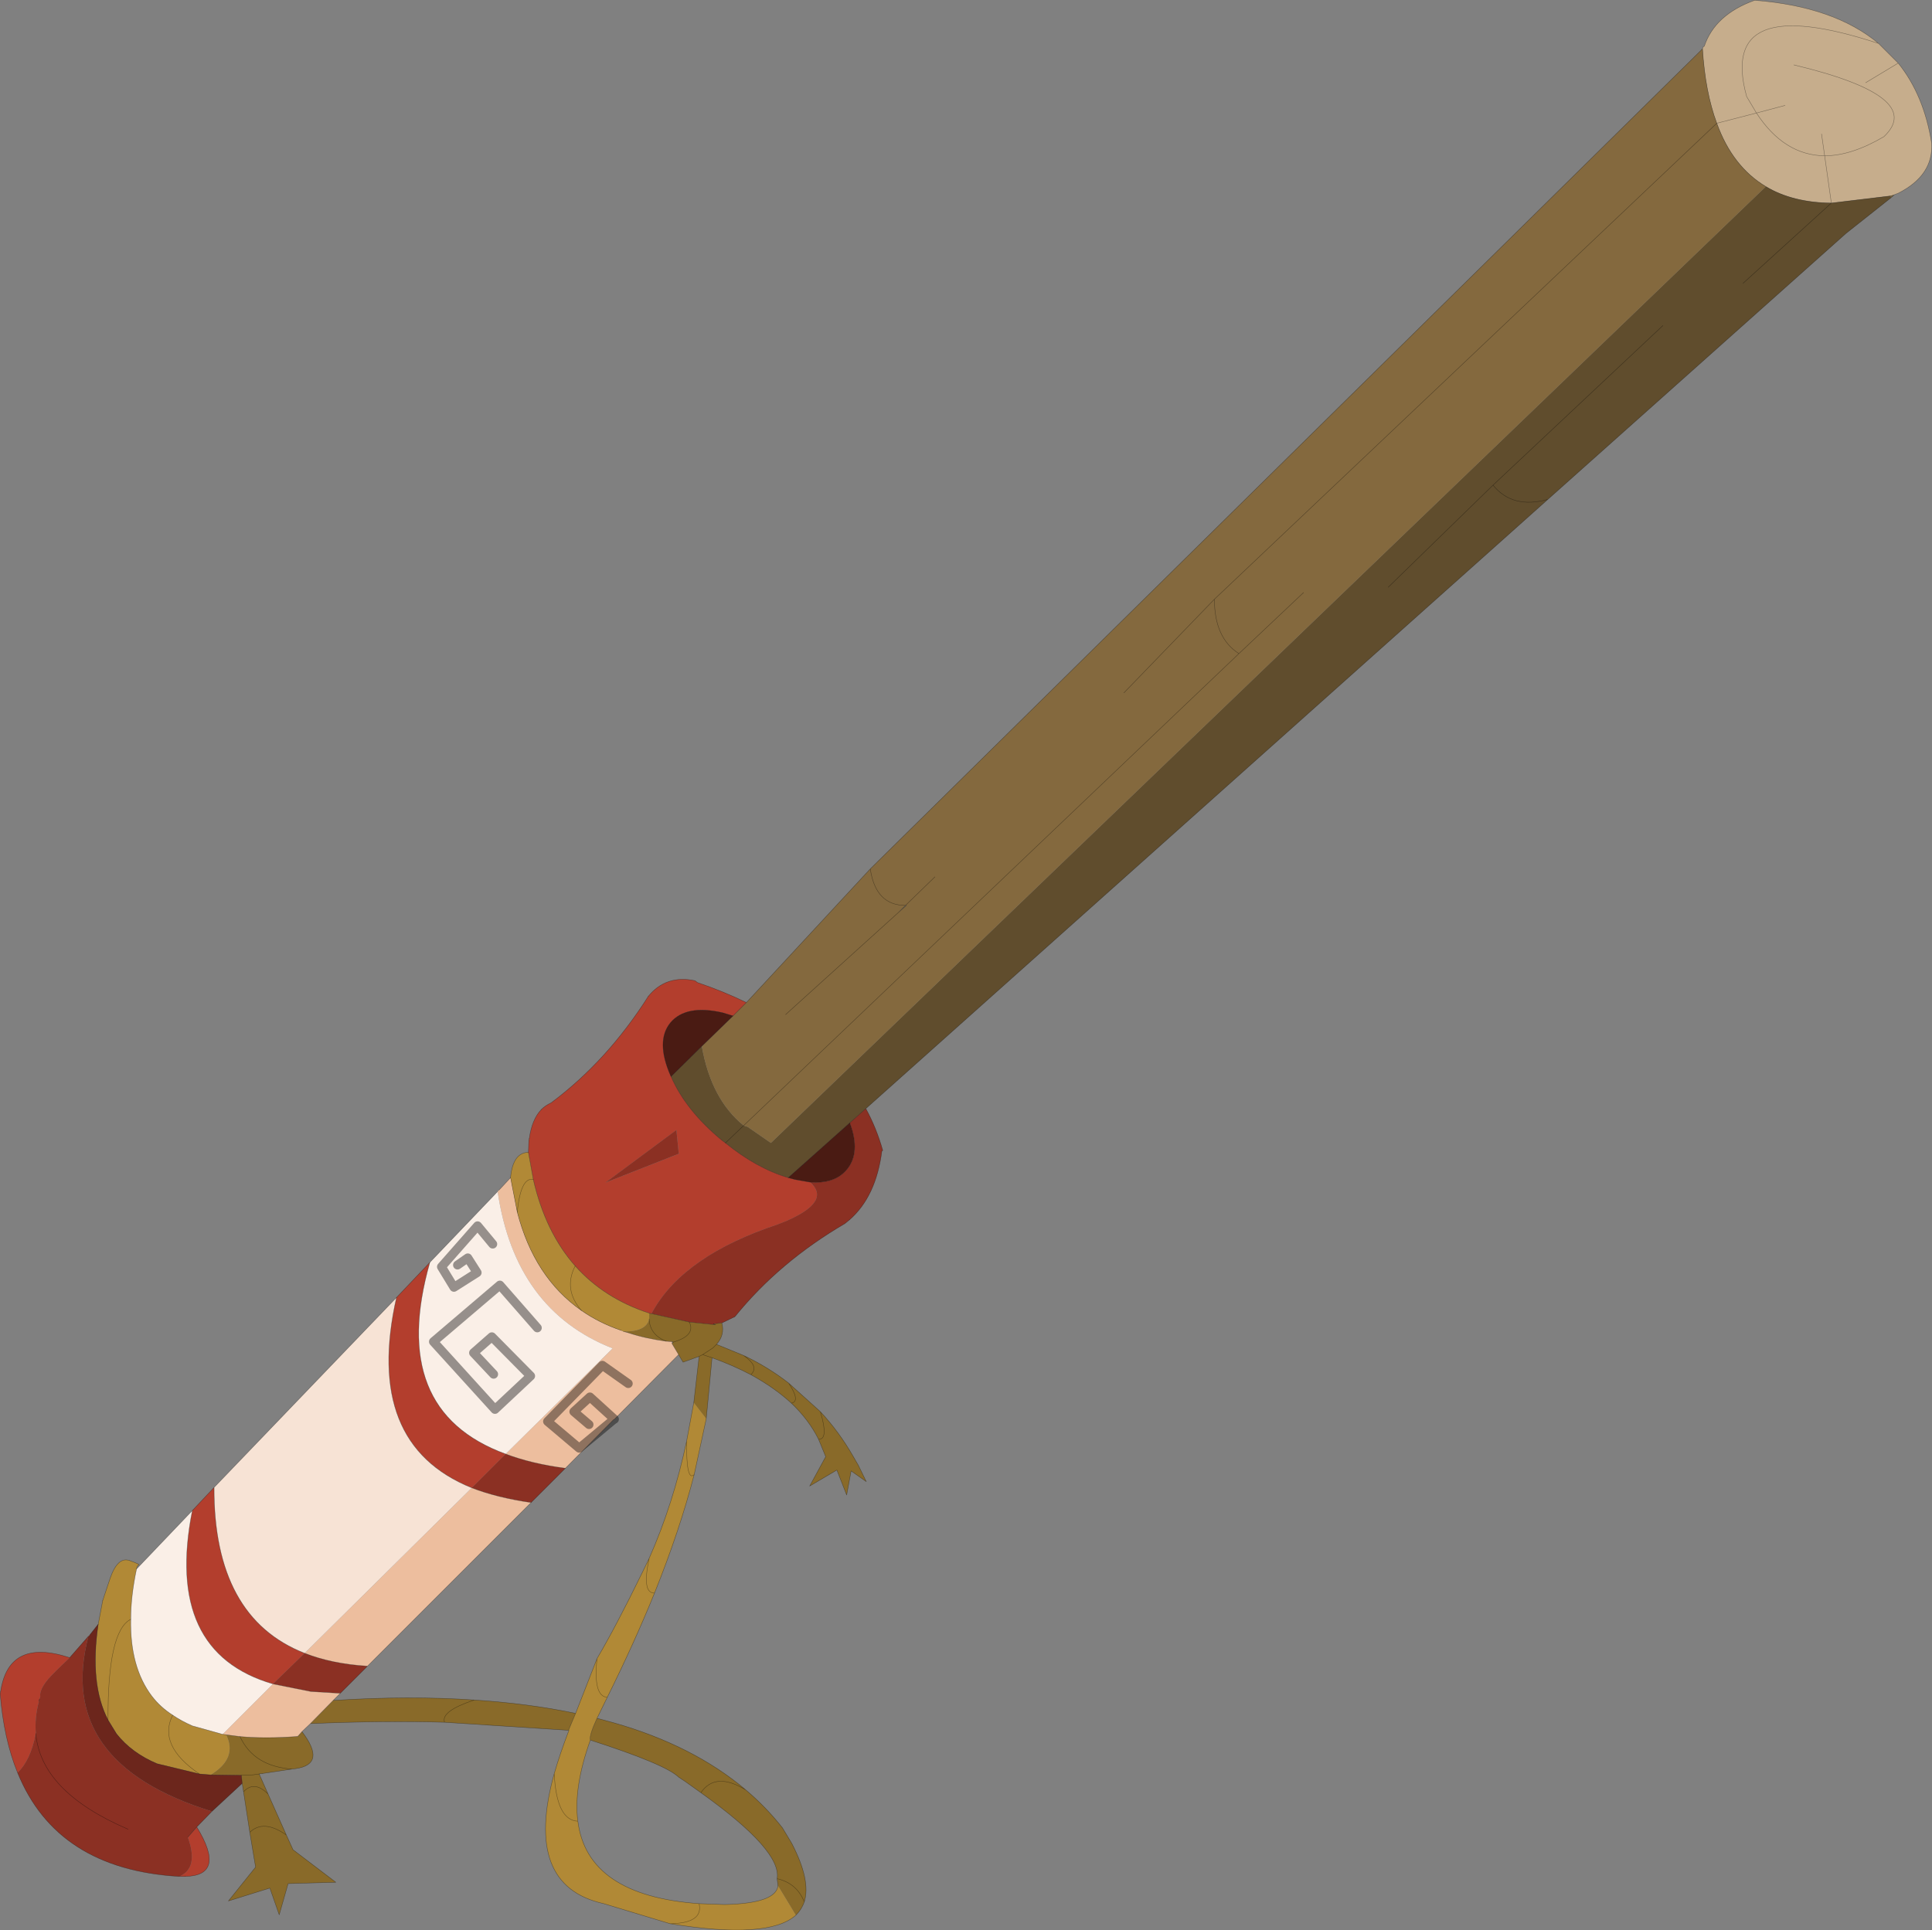 <?xml version="1.0" encoding="UTF-8"?>
<svg version="1.1" viewBox="0 0 216.71 216.56" xmlns="http://www.w3.org/2000/svg" xmlns:cc="http://creativecommons.org/ns#" xmlns:dc="http://purl.org/dc/elements/1.1/" xmlns:rdf="http://www.w3.org/1999/02/22-rdf-syntax-ns#" xmlns:xlink="http://www.w3.org/1999/xlink">
<rect x="0" y="0" width="216.71" height="216.56" fill="#808080" stroke="none"/>
<g transform="translate(-173.48 -104.22)">
<use transform="translate(173.5,104.25)" width="216.65" height="216.5" xlink:href="#a"/>
</g>
<defs>
<g id="a" transform="translate(-173.5,-104.25)">
<path d="m386.4 111.3q2.9 3.6 3.75 9 0.2 3.6-3.75 5.6l-0.4 0.15-0.1 0.05-0.35 0.1-6.65 0.8q-4.35-0.05-7.35-1.85-3.75-2.25-5.5-7.1-1.3-3.5-1.6-8.35l0.05-0.2 0.15-0.1q1.2-3.55 5.65-5.15 8.95 0.7 13.9 4.85-18.1-5.95-14.8 5.95l1.1 1.85-4.45 1.15 4.45-1.15-1.1-1.85q-3.3-11.9 14.8-5.95l2.2 2.2-3.65 2.2 3.65-2.2m-8.6 7.95 0.35 2.45q-4.55-0.05-7.65-4.8l3.2-0.85-3.2 0.85q3.1 4.75 7.65 4.8l-0.35-2.45m-3.1-7.75q14.85 3.55 10.1 8.05-3.65 2.15-6.65 2.15l0.75 5.3-0.75-5.3q3 0 6.65-2.15 4.75-4.5-10.1-8.05" fill="#c6ad8c" fill-rule="evenodd"/>
<path d="m371.55 125.15q3 1.8 7.35 1.85l-9.9 9 9.9-9 6.65-0.8 0.05 0.2-5.05 4-33.45 29.85-76.5 68.35-1.8 1.6-6.9 6.15q-3.55-1.05-7.05-3.9l-0.4-0.3q-4.05-3.35-5.7-7.15l3.45-3.4q1.05 5.95 4.7 8.9l0.45 0.15 2.6 1.8 111.6-107.3m-42.35 44.95 11.75-11.45 19.05-17.9-19.05 17.9q2.2 2.7 6.15 1.6-3.95 1.1-6.15-1.6l-11.75 11.45m-74.35 62.35 2.05-1.95-2.05 1.95" fill="#604d2d" fill-rule="evenodd"/>
<path d="m364.45 109.7q0.3 4.85 1.6 8.35 1.75 4.85 5.5 7.1l-111.6 107.3-2.6-1.8-0.45-0.15q-3.65-2.95-4.7-8.9l3.5-3.4 1.5-1.5 13.9-15 93.35-92m21.1 16.5 0.35-0.1-0.3 0.3-0.05-0.2m-107.2 76.4-3.3 3.2q-3.35 0-3.95-4.1 0.6 4.1 3.95 4.1l3.3-3.2m31.35-31.15-10.15 10.5 10.15-10.5 56.35-53.4-56.35 53.4q0 4.35 2.75 6.1l7.25-6.85-7.25 6.85q-2.75-1.75-2.75-6.1m-35.45 35.15 0.9-0.8h-0.1l-0.8 0.8-12.65 11.45 12.65-11.45m38.2-29.05-55.55 52.95 55.55-52.95" fill="#84693e" fill-rule="evenodd"/>
<path d="m195.55 309.2q3.35 5.45-1.3 5.55h-0.65q2.2-0.95 0.95-4.4l1-1.15m-20.1-6.1q-1.55-3.8-1.95-8.85l0.05-0.25q0.9-6.05 7.75-3.8l-1.3 1.25-0.4 0.4q-1.75 1.7-1.6 2.7l-0.1 0.3-0.05 0.25q-0.5 1.85-0.35 3.6-0.6 3.05-2.05 4.4m19.6-29.4 2.45-2.6q-0.05 14.6 10.15 18.6l-3.55 3.45q-12.2-3.55-9.05-19.45m22.9-23.9 3.75-3.95q-4.75 16.65 8.5 21.5l-3.8 3.8q-12.15-4.9-8.45-21.35m14.8-16.3 0.05-1.3 0.05-0.25q0.3-2.15 1.35-3.25 0.45-0.45 1.1-0.75 6.3-4.7 10.9-11.95 2-2.45 5.25-1.75l0.25 0.2q2.95 1 5.5 2.25l-1.5 1.5-1.15-0.35q-4.1-0.95-5.85 1.1-1.7 2.05 0 5.95l0.05 0.1q1.65 3.8 5.7 7.15l0.4 0.3q3.5 2.85 7.05 3.9l0.75 0.2 1.7 0.3q2.4 2.15-2.65 4.35l-1 0.4q-10.4 3.45-13.95 9.65l-0.2 0.35h-0.05l-0.2-0.05q-5.05-1.65-8.3-5.3-3.35-3.8-4.7-9.7l-0.55-3.05m16.6-2.5-7.95 5.9 8.25-3.25-0.05-0.15-0.25-2.5" fill="#b33e2d" fill-rule="evenodd"/>
<path d="m248.7 224.9q-1.7-3.9 0-5.95 1.75-2.05 5.85-1.1l1.15 0.35-3.5 3.4-3.45 3.4-0.05-0.1m13.2 11.45 6.9-6.15q1.25 3.35-0.35 5.25-1.35 1.6-4.1 1.4l-1.7-0.3-0.75-0.2" fill="#4a1b13" fill-rule="evenodd"/>
<path d="m270.6 228.6q1.2 2.2 1.9 4.7l-0.1 0.05q-0.65 5.1-3.6 7.7-0.25 0.2-0.55 0.45-7.35 4.3-12.3 10.4l-0.05 0.05-1.45 0.7-0.95 0.1 0.25 0.1-2.95-0.3-4.25-0.95 0.2-0.35q3.55-6.2 13.95-9.65l1-0.4q5.05-2.2 2.65-4.35 2.75 0.2 4.1-1.4 1.6-1.9 0.35-5.25l1.8-1.6m-73.35 78.85-1.7 1.75-1 1.15q1.25 3.45-0.95 4.4-13.75-0.8-18.15-11.65 1.45-1.35 2.05-4.4-0.15-1.75 0.35-3.6l0.05-0.25 0.1-0.3q-0.15-1 1.6-2.7l0.4-0.4 1.3-1.25 2.1-2.4q-3.75 14.2 13.85 19.65m52.1-76.45 0.25 2.5 0.05 0.15-8.25 3.25 7.95-5.9m-61.5 78.45q-9.8-4.2-10.35-10.75 0.55 6.55 10.35 10.75m38.55-38.3 3.8-3.8q2.9 1.1 6.7 1.6l-3.85 3.85q-3.8-0.55-6.65-1.65m-11.7 20-3.05 3.05-3.3-0.2-4.25-0.85 3.55-3.45q3.05 1.2 7.05 1.45" fill="#8b3023" fill-rule="evenodd"/>
<path d="m254.45 252.65q0.35 1.35-0.6 2.4l3.05 1.25q2.75 1.3 5.05 3.1l3.55 3.2q2.1 2.25 3.7 5.05l0.2 0.35 0.35 0.6 0.9 1.85-1.7-1.2-0.5 2.7-1.1-2.8-3.05 1.8 1.8-3.3-0.8-1.95q-1.1-2.2-3.05-4.05-1.9-1.75-4.55-3.2-2-1.05-4.35-1.9l-0.65 6.85-1.4-1.8 0.6-5.2-1.8 0.65-0.5-0.85-0.75-1.25 0.15-0.15q2.55-0.75 1.8-2.25 0.75 1.5-1.8 2.25l-0.15-0.05-0.65-0.05q-2.3-0.3-4.25-0.95l-0.55-0.15q2.55 0.05 2.9-1.4v-0.65l0.2 0.05h0.05l4.25 0.95 2.95 0.3-0.25-0.1 0.95-0.1m-14 44.35 1.85 0.5q8.95 2.55 14.85 7.55 2.3 1.95 4.1 4.25l1.05 1.75q2.15 4.15 1.4 6.55-0.3 0.85-0.95 1.5l-2-3.3-0.1-0.8q0.55-3.15-8.55-9.65l-1.75-1.25-0.75-0.5q-1.5-1.45-9.9-4.15-0.15-0.5 0.75-2.45m-3.2 1.35-13.9-0.9q-6.8-0.2-15.05 0.15l2.55-2.6q8.55-0.55 15.85-0.05 6.1 0.4 11.35 1.5l-0.8 1.9m-29.9 0.15q2.8 3.65-0.7 4.15l-0.4 0.05-3.35 0.5-0.35 0.05 1 2.25 2.05 4.6 0.75 1.65 4.8 3.65-5.35 0.15-1 3.5-1.05-3-4.65 1.45 3.05-3.8-0.65-3.9-0.7-4.55-0.15-0.95-0.1-0.9-3.45-0.05q3.05-1.85 1.75-4.5l1.55 0.2q2.8 0.25 6.3 0h0.15l0.2-0.2 0.3-0.35m57.95-32.8q1.15 0.05 0.2-3.1 0.95 3.15-0.2 3.1m-7.6-7.25q1-0.9-0.8-2.15 1.8 1.25 0.8 2.15m-3.85-3.4-0.4 0.4-1.15 0.75-0.4 0.2 0.4-0.2 1.15-0.75 0.4-0.4m-5.65-0.35q-1.85-0.75-1.9-2.5 0.05 1.75 1.9 2.5m5.15 1.85-1.05-0.35 1.05 0.35m8.9 5.1q1.05-0.2-0.3-2.25 1.35 2.05 0.3 2.25m-59.7 41.6-0.7 0.1-1.3 0.05 1.3-0.05 0.7-0.1m3.05 6.85q-2.55-1.8-4.1-0.3 1.55-1.5 4.1 0.3m-2.05-4.6q-1.55-1.55-2.75-0.25 1.2-1.3 2.75 0.25m2.7-2.8q-4.3-0.3-5.85-3.65 1.55 3.35 5.85 3.65m57.45 14.9q-0.85-2.1-3.05-2.6 2.2 0.5 3.05 2.6m-6.55-12.55q-3.4-2.1-5.05 0.3 1.65-2.4 5.05-0.3m-30.45-10.1q-3.8 1.25-3.35 2.5-0.45-1.25 3.35-2.5" fill="#896a29" fill-rule="evenodd"/>
<path d="m208.3 297.6-0.95 0.9-0.3 0.35-0.2 0.2h-0.15q-3.5 0.25-6.3 0l-1.55-0.2-0.4-0.05 5.65-5.65 4.25 0.85 3.3 0.2-0.8 0.8-2.55 2.6m21-59.7 0.15-0.15 1.3-1.4 0.75 3.85q1.9 7.35 7.2 11.05 2 1.4 4.5 2.25l0.2 0.1 0.55 0.15q1.95 0.65 4.25 0.95l0.65 0.05v0.2l0.75 1.25-7.2 7.25-0.1 0.05-5.4 5.45q-3.8-0.5-6.7-1.6l12-11.85q-10.95-4.3-12.9-17.6m10.25 26.15-1.7-1.45 1.8-1.65 2.75 2.5-2.75-2.5-1.8 1.65 1.7 1.45m4.4-4.6-2.9-2.05-6.15 6.3 3.55 3 3.85-3.2-3.85 3.2-3.55-3 6.15-6.3 2.9 2.05m-10.9 13.35-18.35 18.35q-4-0.25-7.05-1.45l18.75-18.55q2.85 1.1 6.65 1.65" fill="#edbe9e" fill-rule="evenodd"/>
<path d="m252.7 263.4-1.35 6.25q-1.6 6.2-4.45 13.3-2.25 5.55-5.3 11.7l-1.15 2.35q-0.9 1.95-0.75 2.45-1.9 5.3-1.4 9.1-2.4-0.1-2.65-5.35 0.25 5.25 2.65 5.35 1.05 8.35 13.6 9.25 0.5 2.2-3.25 2.25 3.75-0.05 3.25-2.25l2.75 0.1h0.25q5.6-0.15 5.85-2.1l2 3.3q-3.1 2.75-14.1 0.95l-7.45-2.25q-9.05-2-5.55-14.6 0.65-2.25 1.65-4.85h-0.05l0.8-1.9 2.4-6.15q2.15-3.65 5.1-9.7l0.75-1.55q2.7-6.1 4.2-13.15l0.8-4.3 1.4 1.8m-68.2 23.05 0.5-2.65 0.85-2.55q0.85-2.4 2.15-1.95 1.25 0.45 1.05 0.5t-0.25 0.45q-0.65 3.05-0.65 5.65-0.1 5.35 2.35 8.6 0.95 1.25 2.35 2.15 0.95 0.65 2.2 1.2l3.4 0.95 0.4 0.05q1.3 2.65-1.75 4.5l-1.25-0.1-4.75-1.15q-2.85-1.2-4.55-3.35l-0.95-1.55q-0.05-10 2.55-11.3-2.6 1.3-2.55 11.3-2.1-4.05-1.1-10.75m46.25-50.1q0.25-2.8 2-2.85l0.55 3.05q1.35 5.9 4.7 9.7 3.25 3.65 8.3 5.3v0.65q-0.35 1.45-2.9 1.4l-0.2-0.1q-2.5-0.85-4.5-2.25-5.3-3.7-7.2-11.05l-0.75-3.85m7.95 14.9q-2.05-2.35-0.7-5-1.35 2.65 0.7 5m12.65 18.4q-0.9 0.9-0.85-3.75-0.05 4.65 0.85 3.75m-4.45 13.3q-1.45 0.05-0.6-3.9-0.85 3.95 0.6 3.9m-15.4-42.75q0.4-3.95 1.8-3.65-1.4-0.3-1.8 3.65m10.1 54.45q-1.6-0.1-1.15-4.35-0.45 4.25 1.15 4.35m-48.75 2q-1.7 3.4 3 6.6-4.7-3.2-3-6.6" fill="#b18936" fill-rule="evenodd"/>
<path d="m188.8 280.25 6.25-6.55q-3.15 15.9 9.05 19.45l-5.65 5.65-3.4-0.95q-1.25-0.55-2.2-1.2-1.4-0.9-2.35-2.15-2.45-3.25-2.35-8.6 0-2.6 0.65-5.65m32.9-34.4 7.6-7.95q1.95 13.3 12.9 17.6l-12 11.85q-13.25-4.85-8.5-21.5m3.1 0.3 1.15-0.8 1.05 1.65-2.6 1.65-1.4-2.3 4.05-4.6 1.7 2.05-1.7-2.05-4.05 4.6 1.4 2.3 2.6-1.65-1.05-1.65-1.15 0.8m4.05 12.25-2.25-2.4 2.05-1.8 4.35 4.4-4 3.75-6.9-7.6 7.45-6.35 4.2 4.8-4.2-4.8-7.45 6.35 6.9 7.6 4-3.75-4.35-4.4-2.05 1.8 2.25 2.4" fill="#faefe7" fill-rule="evenodd"/>
<path d="m200.65 304.3-3.4 3.15q-17.6-5.45-13.85-19.65l0.15-0.15 0.95-1.2q-1 6.7 1.1 10.75l0.95 1.55q1.7 2.15 4.55 3.35l4.75 1.15 1.25 0.1 3.45 0.05 0.1 0.9" fill="#6c261c" fill-rule="evenodd"/>
<path d="m197.5 271.1 20.45-21.3q-3.7 16.45 8.45 21.35l-18.75 18.55q-10.2-4-10.15-18.6" fill="#f7e3d5" fill-rule="evenodd"/>
<path d="m385.9 126.1 0.1-0.05 0.4-0.15q3.95-2 3.75-5.6-0.85-5.4-3.75-9l-3.65 2.2m-9.05 2.55-3.2 0.85q3.1 4.75 7.65 4.8l-0.35-2.45m-11.75-1.2 4.45-1.15-1.1-1.85q-3.3-11.9 14.8-5.95-4.95-4.15-13.9-4.85-4.45 1.6-5.65 5.15l-0.15 0.1-0.05 0.2q0.3 4.85 1.6 8.35 1.75 4.85 5.5 7.1 3 1.8 7.35 1.85l-0.75-5.3q3 0 6.65-2.15 4.75-4.5-10.1-8.05m-5.7 24.5 9.9-9 6.65-0.8 0.35-0.1-0.3 0.3 0.4-0.35m0.4-14.75-2.2-2.2m1.4 17.3-5.05 4-33.45 29.85-76.5 68.35q1.2 2.2 1.9 4.7l-0.1 0.05q-0.65 5.1-3.6 7.7m-12.9 10.9-1.45 0.7q0.35 1.35-0.6 2.4l3.05 1.25q2.75 1.3 5.05 3.1l3.55 3.2q2.1 2.25 3.7 5.05l0.2 0.35 0.35 0.6 0.9 1.85-1.7-1.2-0.5 2.7-1.1-2.8-3.05 1.8 1.8-3.3-0.8-1.95q-1.1-2.2-3.05-4.05-1.9-1.75-4.55-3.2-2-1.05-4.35-1.9l-0.65 6.85-1.35 6.25q-1.6 6.2-4.45 13.3-2.25 5.55-5.3 11.7l-1.15 2.35 1.85 0.5q8.95 2.55 14.85 7.55 2.3 1.95 4.1 4.25l1.05 1.75q2.15 4.15 1.4 6.55-0.3 0.85-0.95 1.5-3.1 2.75-14.1 0.95l-7.45-2.25q-9.05-2-5.55-14.6 0.65-2.25 1.65-4.85h-0.05l-13.9-0.9q-6.8-0.2-15.05 0.15l-0.95 0.9q2.8 3.65-0.7 4.15l-0.4 0.05-3.35 0.5m-0.35 0.05 1 2.25 2.05 4.6 0.75 1.65 4.8 3.65-5.35 0.15-1 3.5-1.05-3-4.65 1.45 3.05-3.8-0.65-3.9-0.7-4.55-0.15-0.95-3.4 3.15-1.7 1.75q3.35 5.45-1.3 5.55m-20.7-20.75q0.9-6.05 7.75-3.8l2.1-2.4m0.15-0.15 0.95-1.2m0.5-2.65 0.85-2.55q0.85-2.4 2.15-1.95m0.8 0.95 6.25-6.55 2.45-2.6 20.45-21.3 3.75-3.95 7.6-7.95m0.15-0.15 1.3-1.4q0.25-2.8 2-2.85m0.1-1.55q0.3-2.15 1.35-3.25m12-12.7q2-2.45 5.25-1.75l0.25 0.2q2.95 1 5.5 2.25l13.9-15 93.35-92m-4.45 31.05-19.05 17.9q2.2 2.7 6.15 1.6m-6.15-1.6-11.75 11.45m36.85-52.05-56.35 53.4q0 4.35 2.75 6.1l7.25-6.85m-20.15 11.25 10.15-10.5m-38.6 30.25q0.6 4.1 3.95 4.1l3.3-3.2m-4.1 4 0.8-0.8h0.1l-0.9 0.8-12.65 11.45m-5.9 0.15 1.5-1.5m-5 4.9 3.5-3.4m1.2 12.3-2.05 1.95m7.05 3.9 6.9-6.15 1.8-1.6m-21.85-3.6 3.45-3.4m4.7 8.9 55.55-52.95m-46.95 85.05q0.95 3.15-0.2 3.1m-10.85-13.05-0.95 0.1m-2.7-0.2q0.75 1.5-1.8 2.25l-0.15 0.15 0.75 1.25 0.5 0.85 1.8-0.65 0.4-0.2 1.15-0.75 0.4-0.4m3.05 1.25q1.8 1.25 0.8 2.15m-19.7-12.2q-1.35 2.65 0.7 5m7.6 0.95q0.05 1.75 1.9 2.5m-10.15 41.75 2.4-6.15q2.15-3.65 5.1-9.7l0.75-1.55q2.7-6.1 4.2-13.15l0.8-4.3 0.6-5.2m-1.4 9.5q-0.05 4.65 0.85 3.75m10.6-10.25q1.35 2.05 0.3 2.25m-9.95-5.45 1.05 0.35m-7.05 22.5q-0.85 3.95 0.6 3.9m-13.6-46.4q-1.4-0.3-1.8 3.65m-53.6 54.65-0.05 0.25m-0.35 3.6q0.55 6.55 10.35 10.75m16.25-16.3q-12.2-3.55-9.05-19.45m47.25-10.2 0.1-0.05 7.2-7.25m-12.7 12.75 5.4-5.45m-5.4 5.45-26.05 26.05q8.55-0.55 15.85-0.05 6.1 0.4 11.35 1.5l-0.8 1.9m-29.6-8.65q-10.2-4-10.15-18.6m6.6 22.05 4.25 0.85 3.3 0.2m-4-4.5q3.05 1.2 7.05 1.45m25.75-0.85q-0.45 4.25 1.15 4.35m-5.95 8.55q0.25 5.25 2.65 5.35-0.5-3.8 1.4-9.1-0.15-0.5 0.75-2.45m-33.75 2.05h0.15m0.2-0.2 0.3-0.35m-6.8 4.9 0.1 0.9m-4.8-1.05q-4.7-3.2-3-6.6m1.7 13.7 1-1.15m4.85-10.15q1.55 3.35 5.85 3.65m-5.45 2.55q1.2-1.3 2.75 0.25m-2.05 4.3q1.55-1.5 4.1 0.3m55.15 5.7-0.1-0.8q0.55-3.15-8.55-9.65l-1.75-1.25-0.75-0.5q-1.5-1.45-9.9-4.15m8.95 20.6q3.75-0.05 3.25-2.25-12.55-0.9-13.6-9.25m13.6 9.25 2.75 0.1h0.25q5.6-0.15 5.85-2.1m-8.65-10.45q1.65-2.4 5.05-0.3m3.5 9.95q2.2 0.5 3.05 2.6m-40.35-20.15q-0.45-1.25 3.35-2.5m-18.4 2.65 2.55-2.6m-22.7-9.1q-2.6 1.3-2.55 11.3" fill="none" stroke="#000" stroke-linecap="round" stroke-linejoin="round" stroke-opacity=".4" stroke-width=".05"/>
<path d="m268.8 241.05q-0.25 0.2-0.55 0.45-7.35 4.3-12.3 10.4l-0.05 0.05m-53 51.25-0.35 0.05m-8.3 11.5h-0.65q-13.75-0.8-18.15-11.65-1.55-3.8-1.95-8.85l0.05-0.25m10.95-7.55 0.5-2.65m3-4.5q1.25 0.45 1.05 0.5t-0.25 0.45q-0.65 3.05-0.65 5.65-0.1 5.35 2.35 8.6 0.95 1.25 2.35 2.15 0.95 0.65 2.2 1.2l3.4 0.95 0.4 0.05 1.55 0.2q2.8 0.25 6.3 0m26.05-65.55 0.05-1.3 0.05-0.25m1.35-3.25q0.45-0.45 1.1-0.75 6.3-4.7 10.9-11.95m2.5 8.9q-1.7-3.9 0-5.95 1.75-2.05 5.85-1.1l1.15 0.35m-0.85 14.25q3.5 2.85 7.05 3.9m-7.05-3.9-0.4-0.3q-4.05-3.35-5.7-7.15l-0.05-0.1m15.65 11.95-1.7-0.3-0.75-0.2m6.9-6.15q1.25 3.35-0.35 5.25-1.35 1.6-4.1 1.4m-10.85 15.9 0.25 0.1-2.95-0.3-4.25-0.95h-0.05l-0.2-0.05q-5.05-1.65-8.3-5.3-3.35-3.8-4.7-9.7l-0.55-3.05m10.45 20q-2.5-0.85-4.5-2.25-5.3-3.7-7.2-11.05l-0.75-3.85m18.25 18.45-0.15-0.05-0.65-0.05q-2.3-0.3-4.25-0.95l-0.55-0.15m-13.2 13.75q-13.25-4.85-8.5-21.5m8.5 21.5q2.9 1.1 6.7 1.6m-10.5 2.2q-12.15-4.9-8.45-21.35m8.45 21.35q2.85 1.1 6.65 1.65m-26.2 26.25 0.2-0.2m-9.95 4.5 3.45 0.05 1.3-0.05 0.7-0.1m-6.7 0 1.25 0.1m-11.5-6.15 0.95 1.55q1.7 2.15 4.55 3.35l4.75 1.15m-10.25-6.05q-2.1-4.05-1.1-10.75" fill="none" stroke="#000" stroke-linecap="round" stroke-linejoin="round" stroke-opacity=".4" stroke-width=".05"/>
<path d="m228.75 243.8-1.7-2.05-4.05 4.6 1.4 2.3 2.6-1.65-1.05-1.65-1.15 0.8m8.95 7.05-4.2-4.8-7.45 6.35 6.9 7.6 4-3.75-4.35-4.4-2.05 1.8 2.25 2.4m13.55 5.05-2.75-2.5-1.8 1.65 1.7 1.45m2.75-0.55-3.85 3.2-3.55-3 6.15-6.3 2.9 2.05" fill="none" stroke="#000" stroke-linecap="round" stroke-linejoin="round" stroke-opacity=".4"/>
</g>
</defs>
</svg>

